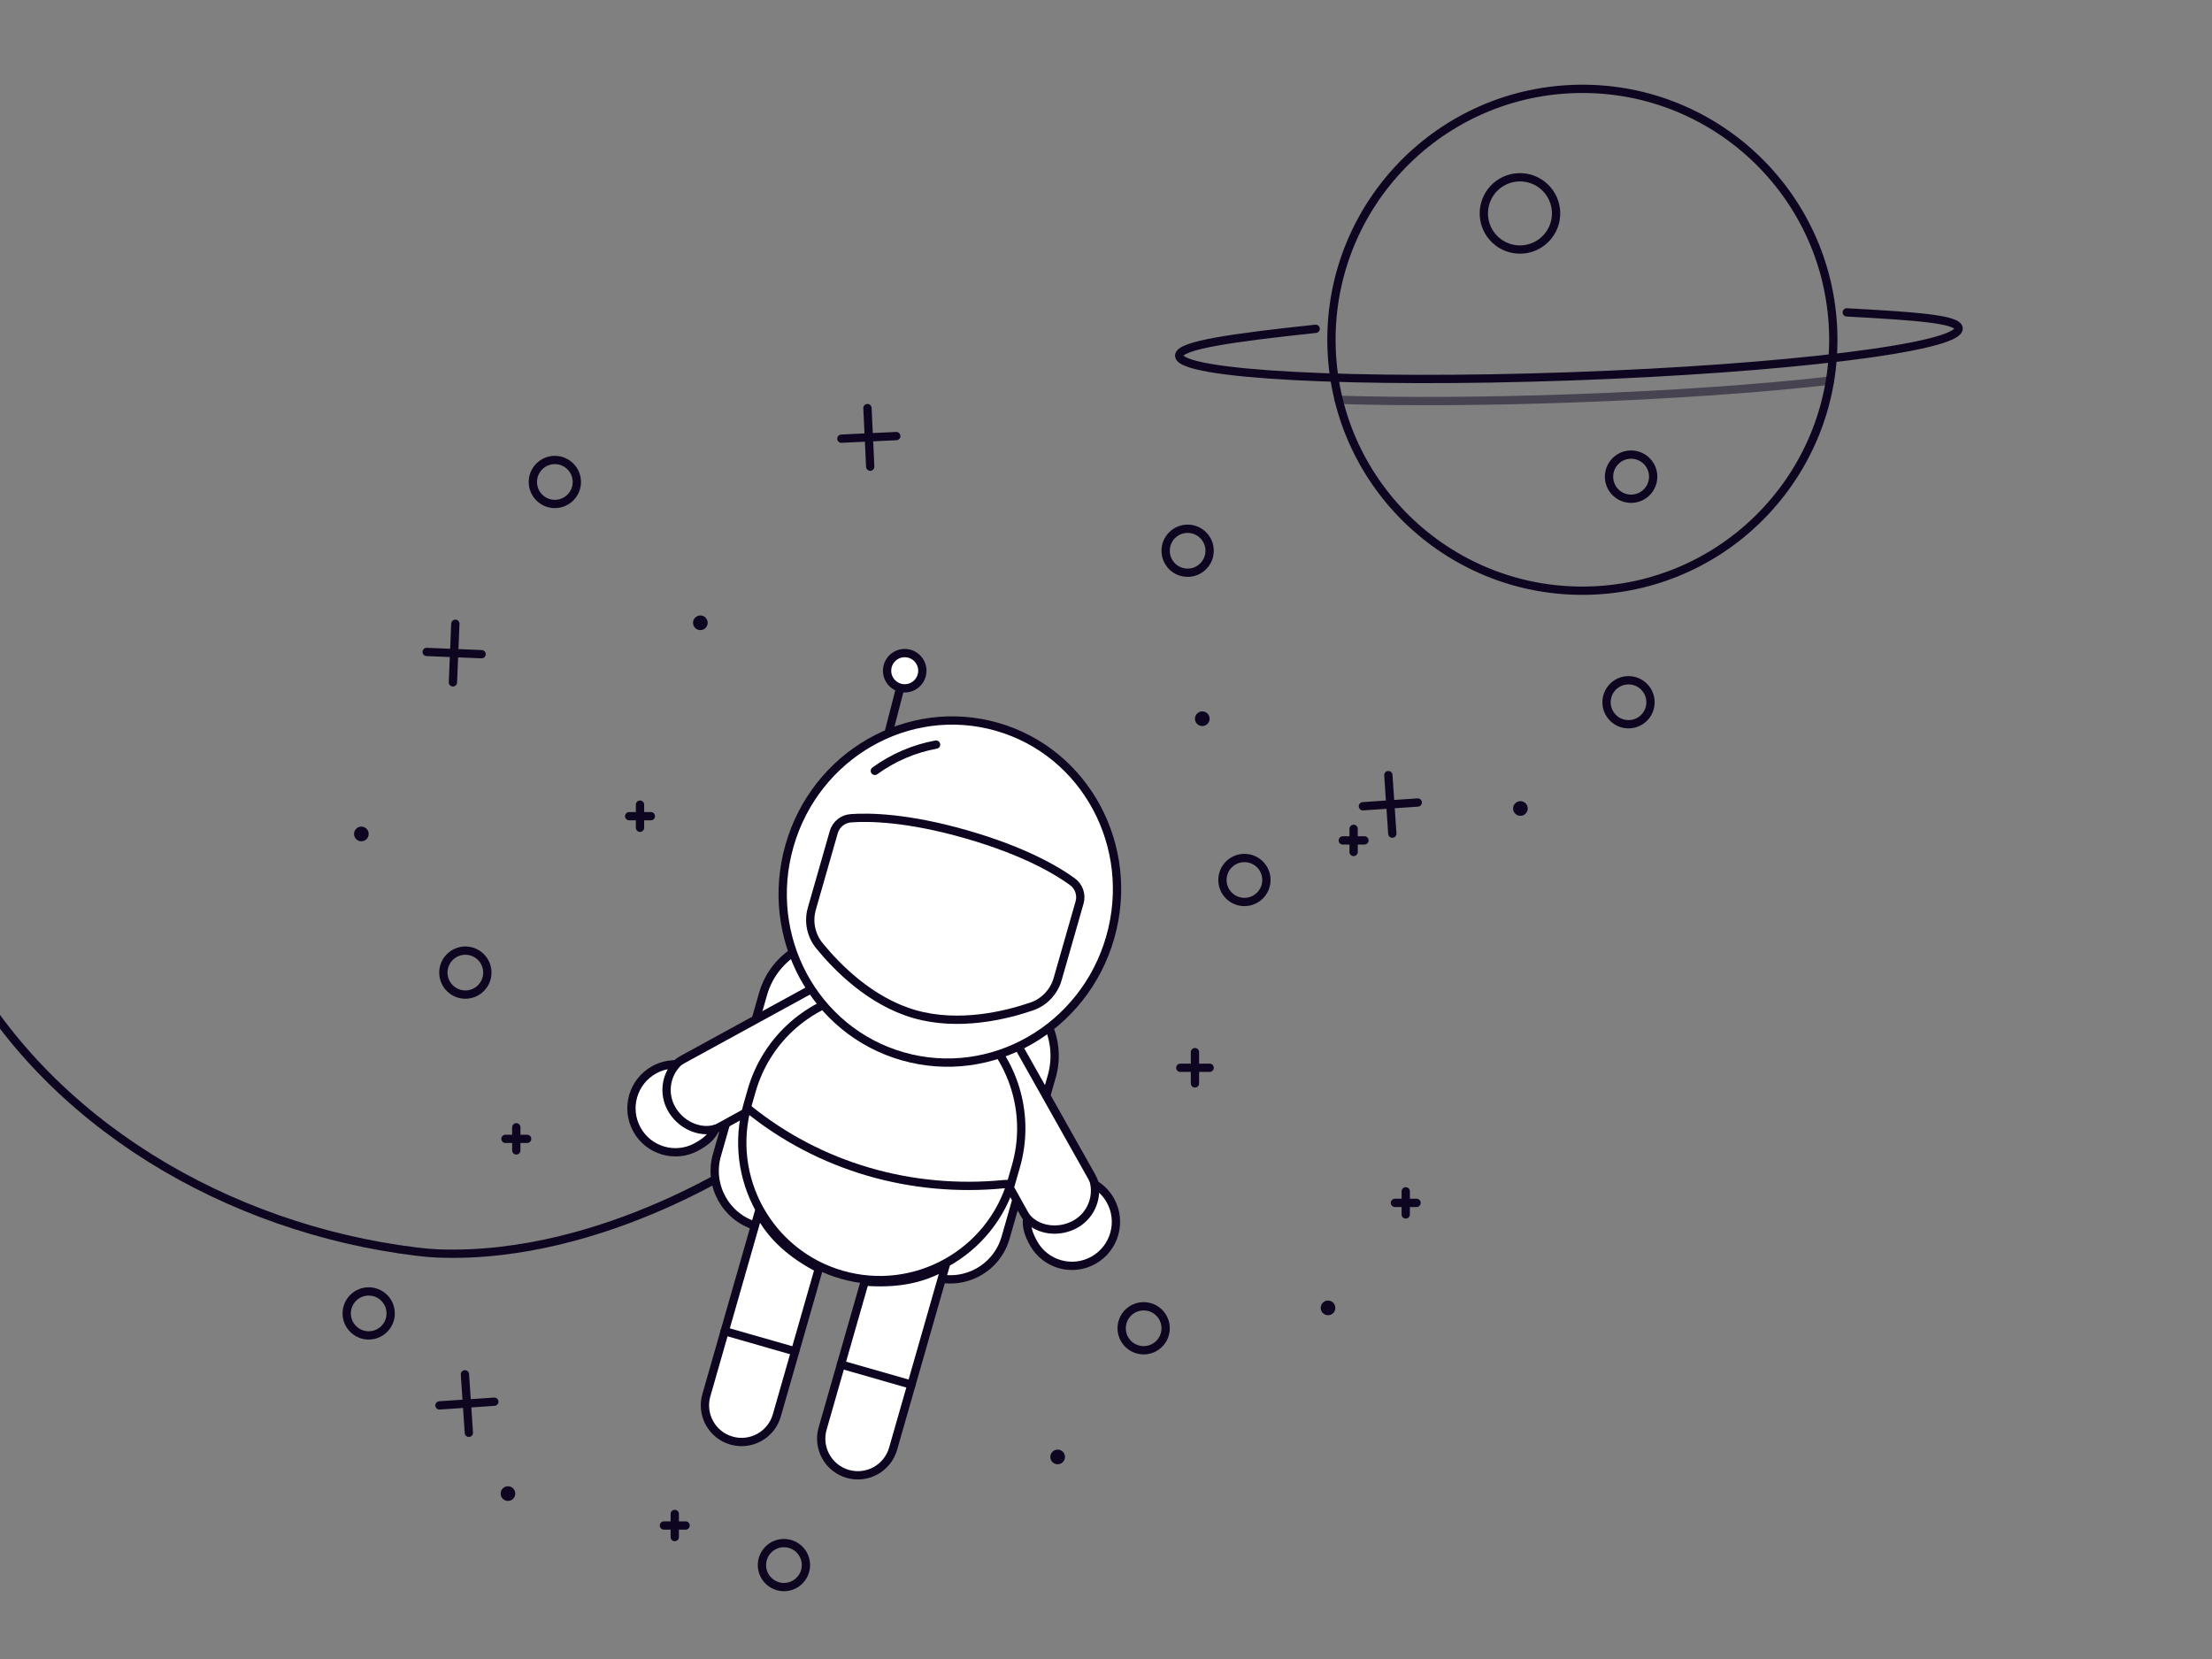 <svg version="1.1" xmlns="http://www.w3.org/2000/svg" xmlns:xlink="http://www.w3.org/1999/xlink" viewBox="0 0 800 600" style="visibility: visible;">
  <rect x="0" y="0" width="800" height="600" fill="#808080" stroke="none"/>
  <g>
    <defs>
      <clipPath id="GlassClip">
        <path d="M380.857,346.164c-1.247,4.651-4.668,8.421-9.196,10.06c-9.332,3.377-26.2,7.817-42.301,3.5
        s-28.485-16.599-34.877-24.192c-3.101-3.684-4.177-8.66-2.93-13.311l7.453-27.798c0.756-2.82,3.181-4.868,6.088-5.13
        c6.755-0.61,20.546-0.608,41.785,5.087s33.181,12.591,38.725,16.498c2.387,1.682,3.461,4.668,2.705,7.488L380.857,346.164z"></path>
      </clipPath>
      <clipPath id="cordClip">
        <rect width="800" height="600"></rect>
      </clipPath>
    </defs>

    <g id="planet" transform="matrix(0.999,-0.035,0.035,0.999,-3.806,34.241)" style="transform-origin: 0px 0px;">
      <circle fill="none" stroke="#0E0620" stroke-width="3" stroke-miterlimit="10" cx="572.859" cy="108.803" r="90.788"></circle>

      <circle id="craterBig" fill="none" stroke="#0E0620" stroke-width="3" stroke-miterlimit="10" cx="548.891" cy="62.319" r="13.074" transform="matrix(1,0,0,1,2.999,0)" style="transform-origin: 0px 0px;"></circle>

      <circle id="craterSmall" fill="none" stroke="#0E0620" stroke-width="3" stroke-miterlimit="10" cx="591.743" cy="158.918" r="7.989" transform="matrix(1,0,0,1,-2.999,0)" style="transform-origin: 0px 0px;"></circle>
      <path id="ring" fill="none" stroke="#0E0620" stroke-width="3" stroke-linecap="round" stroke-miterlimit="10" d="
M476.562,101.461c-30.404,2.164-49.691,4.221-49.691,8.007c0,6.853,63.166,12.408,141.085,12.408s141.085-5.555,141.085-12.408
c0-3.378-15.347-4.988-40.243-7.225"></path>

      <path id="ringShadow" opacity="0.5" fill="none" stroke="#0E0620" stroke-width="3" stroke-linecap="round" stroke-miterlimit="10" d="
M483.985,127.43c23.462,1.531,52.515,2.436,83.972,2.436c36.069,0,68.978-1.19,93.922-3.149"></path>
    </g>
    <g id="stars">
      <g id="starsBig">
        <g transform="matrix(0.998,-0.068,0.068,0.998,-31.607,70.679)" style="transform-origin: 0px 0px;">

          <line fill="none" stroke="#0E0620" stroke-width="3" stroke-linecap="round" stroke-miterlimit="10" x1="518.07" y1="245.375" x2="518.07" y2="266.581"></line>

          <line fill="none" stroke="#0E0620" stroke-width="3" stroke-linecap="round" stroke-miterlimit="10" x1="508.129" y1="255.978" x2="528.01" y2="255.978"></line>
        </g>
        <g transform="matrix(0.999,0.041,-0.041,0.999,19.773,-11.899)" style="transform-origin: 0px 0px;">

          <line fill="none" stroke="#0E0620" stroke-width="3" stroke-linecap="round" stroke-miterlimit="10" x1="154.55" y1="231.391" x2="154.55" y2="252.598"></line>

          <line fill="none" stroke="#0E0620" stroke-width="3" stroke-linecap="round" stroke-miterlimit="10" x1="144.609" y1="241.995" x2="164.49" y2="241.995"></line>
        </g>
        <g transform="matrix(0.999,-0.047,0.047,0.999,-12.325,30.024)" style="transform-origin: 0px 0px;">

          <line fill="none" stroke="#0E0620" stroke-width="3" stroke-linecap="round" stroke-miterlimit="10" x1="320.135" y1="132.746" x2="320.135" y2="153.952"></line>

          <line fill="none" stroke="#0E0620" stroke-width="3" stroke-linecap="round" stroke-miterlimit="10" x1="310.194" y1="143.349" x2="330.075" y2="143.349"></line>
        </g>
        <g transform="matrix(0.998,-0.067,0.067,0.998,-64.488,28.334)" style="transform-origin: 0px 0px;">

          <line fill="none" stroke="#0E0620" stroke-width="3" stroke-linecap="round" stroke-miterlimit="10" x1="200.67" y1="483.11" x2="200.67" y2="504.316"></line>

          <line fill="none" stroke="#0E0620" stroke-width="3" stroke-linecap="round" stroke-miterlimit="10" x1="210.611" y1="493.713" x2="190.73" y2="493.713"></line>
        </g>
      </g>
      <g id="starsSmall">
        <g transform="matrix(1,0,0,1,0,0)" style="transform-origin: 0px 0px;">

          <line fill="none" stroke="#0E0620" stroke-width="3" stroke-linecap="round" stroke-miterlimit="10" x1="432.173" y1="380.52" x2="432.173" y2="391.83"></line>

          <line fill="none" stroke="#0E0620" stroke-width="3" stroke-linecap="round" stroke-miterlimit="10" x1="426.871" y1="386.175" x2="437.474" y2="386.175"></line>
        </g>
        <g transform="matrix(1,0,0,1,0,0)" style="transform-origin: 0px 0px;">

          <line fill="none" stroke="#0E0620" stroke-width="3" stroke-linecap="round" stroke-miterlimit="10" x1="489.555" y1="299.765" x2="489.555" y2="308.124"></line>

          <line fill="none" stroke="#0E0620" stroke-width="3" stroke-linecap="round" stroke-miterlimit="10" x1="485.636" y1="303.945" x2="493.473" y2="303.945"></line>
        </g>
        <g transform="matrix(1,0,0,1,0,0)" style="transform-origin: 0px 0px;">

          <line fill="none" stroke="#0E0620" stroke-width="3" stroke-linecap="round" stroke-miterlimit="10" x1="231.468" y1="291.009" x2="231.468" y2="299.369"></line>

          <line fill="none" stroke="#0E0620" stroke-width="3" stroke-linecap="round" stroke-miterlimit="10" x1="227.55" y1="295.189" x2="235.387" y2="295.189"></line>
        </g>
        <g transform="matrix(1,0,0,1,0,0)" style="transform-origin: 0px 0px;">

          <line fill="none" stroke="#0E0620" stroke-width="3" stroke-linecap="round" stroke-miterlimit="10" x1="244.032" y1="547.539" x2="244.032" y2="555.898"></line>

          <line fill="none" stroke="#0E0620" stroke-width="3" stroke-linecap="round" stroke-miterlimit="10" x1="247.95" y1="551.719" x2="240.113" y2="551.719"></line>
        </g>
        <g transform="matrix(1,0,0,1,0.365,0.733)" style="transform-origin: 0px 0px;">

          <line fill="none" stroke="#0E0620" stroke-width="3" stroke-linecap="round" stroke-miterlimit="10" x1="186.359" y1="406.967" x2="186.359" y2="415.326"></line>

          <line fill="none" stroke="#0E0620" stroke-width="3" stroke-linecap="round" stroke-miterlimit="10" x1="190.277" y1="411.146" x2="182.44" y2="411.146"></line>
        </g>
        <g transform="matrix(0.999,0,0,1,28.587,23.889)" style="transform-origin: 0px 0px;">

          <line fill="none" stroke="#0E0620" stroke-width="3" stroke-linecap="round" stroke-miterlimit="10" x1="480.296" y1="406.967" x2="480.296" y2="415.326"></line>

          <line fill="none" stroke="#0E0620" stroke-width="3" stroke-linecap="round" stroke-miterlimit="10" x1="484.215" y1="411.146" x2="476.378" y2="411.146"></line>
        </g>
      </g>
      <g id="circlesBig">

        <circle fill="none" stroke="#0E0620" stroke-width="3" stroke-linecap="round" stroke-miterlimit="10" cx="588.977" cy="255.978" r="7.952" transform="matrix(1,0,0,1,0,-1.999)" style="transform-origin: 0px 0px;"></circle>

        <circle fill="none" stroke="#0E0620" stroke-width="3" stroke-linecap="round" stroke-miterlimit="10" cx="450.066" cy="320.259" r="7.952" transform="matrix(1,0,0,1,0,-1.999)" style="transform-origin: 0px 0px;"></circle>

        <circle fill="none" stroke="#0E0620" stroke-width="3" stroke-linecap="round" stroke-miterlimit="10" cx="168.303" cy="353.753" r="7.952" transform="matrix(1,0,0,1,0,-1.999)" style="transform-origin: 0px 0px;"></circle>

        <circle fill="none" stroke="#0E0620" stroke-width="3" stroke-linecap="round" stroke-miterlimit="10" cx="429.522" cy="201.185" r="7.952" transform="matrix(1,0,0,1,0,-1.999)" style="transform-origin: 0px 0px;"></circle>

        <circle fill="none" stroke="#0E0620" stroke-width="3" stroke-linecap="round" stroke-miterlimit="10" cx="200.67" cy="176.313" r="7.952" transform="matrix(1,0,0,1,0,-1.999)" style="transform-origin: 0px 0px;"></circle>

        <circle fill="none" stroke="#0E0620" stroke-width="3" stroke-linecap="round" stroke-miterlimit="10" cx="133.343" cy="477.014" r="7.952" transform="matrix(1,0,0,1,0,-1.999)" style="transform-origin: 0px 0px;"></circle>

        <circle fill="none" stroke="#0E0620" stroke-width="3" stroke-linecap="round" stroke-miterlimit="10" cx="283.521" cy="568.033" r="7.952" transform="matrix(1,0,0,1,0,-1.999)" style="transform-origin: 0px 0px;"></circle>

        <circle fill="none" stroke="#0E0620" stroke-width="3" stroke-linecap="round" stroke-miterlimit="10" cx="413.618" cy="482.387" r="7.952" transform="matrix(1,0,0,1,0,-1.999)" style="transform-origin: 0px 0px;"></circle>
      </g>
      <g id="circlesSmall">
        <circle fill="#0E0620" cx="549.879" cy="296.402" r="2.651" transform="matrix(1,0,0,1,0,-3.999)" style="transform-origin: 0px 0px;"></circle>
        <circle fill="#0E0620" cx="253.29" cy="229.24" r="2.651" transform="matrix(1,0,0,1,0,-3.999)" style="transform-origin: 0px 0px;"></circle>
        <circle fill="#0E0620" cx="434.824" cy="263.931" r="2.651" transform="matrix(1,0,0,1,0,-3.999)" style="transform-origin: 0px 0px;"></circle>
        <circle fill="#0E0620" cx="183.708" cy="544.176" r="2.651" transform="matrix(1,0,0,1,0,-3.999)" style="transform-origin: 0px 0px;"></circle>
        <circle fill="#0E0620" cx="382.515" cy="530.923" r="2.651" transform="matrix(1,0,0,1,0,-3.999)" style="transform-origin: 0px 0px;"></circle>
        <circle fill="#0E0620" cx="130.693" cy="305.608" r="2.651" transform="matrix(1,0,0,1,0,-3.999)" style="transform-origin: 0px 0px;"></circle>
        <circle fill="#0E0620" cx="480.296" cy="477.014" r="2.651" transform="matrix(1,0,0,1,0,-3.999)" style="transform-origin: 0px 0px;"></circle>
      </g>
    </g>
    <g id="spaceman" clip-path="url(cordClip)" transform="matrix(1,0.017,-0.017,1,7.542,1.454)" style="transform-origin: 0px 0px;">
      <path id="cord" fill="none" stroke="#0E0620" stroke-width="3" stroke-linecap="round" stroke-linejoin="round" stroke-miterlimit="10" d="
M273.813,410.969c0,0-54.527,39.501-115.34,38.218c-2.28-0.048-4.926-0.241-7.841-0.548
c-68.038-7.178-134.288-43.963-167.33-103.87c-0.908-1.646-1.793-3.3-2.654-4.964c-18.395-35.511-37.259-83.385-32.075-118.817"></path>

      <path id="backpack" fill="#FFFFFF" stroke="#0E0620" stroke-width="3" stroke-linecap="round" stroke-linejoin="round" stroke-miterlimit="10" d="
M338.164,454.689l-64.726-17.353c-11.086-2.972-17.664-14.369-14.692-25.455l15.694-58.537
c3.889-14.504,18.799-23.11,33.303-19.221l52.349,14.035c14.504,3.889,23.11,18.799,19.221,33.303l-15.694,58.537
C360.647,451.083,349.251,457.661,338.164,454.689z"></path>
      <g id="antenna">
        <line fill="#FFFFFF" stroke="#0E0620" stroke-width="3" stroke-linecap="round" stroke-linejoin="round" stroke-miterlimit="10" x1="323.396" y1="236.625" x2="295.285" y2="353.753"></line>
        <circle fill="#FFFFFF" stroke="#0E0620" stroke-width="3" stroke-linecap="round" stroke-linejoin="round" stroke-miterlimit="10" cx="323.666" cy="235.617" r="6.375"></circle>
      </g>
      <g id="armR">

        <path fill="#FFFFFF" stroke="#0E0620" stroke-width="3" stroke-linecap="round" stroke-linejoin="round" stroke-miterlimit="10" d="
M360.633,363.039c1.352,1.061,4.91,5.056,5.824,6.634l27.874,47.634c3.855,6.649,1.59,15.164-5.059,19.02l0,0
c-6.649,3.855-15.164,1.59-19.02-5.059l-5.603-9.663"></path>

        <path fill="#FFFFFF" stroke="#0E0620" stroke-width="3" stroke-linecap="round" stroke-linejoin="round" stroke-miterlimit="10" d="
M388.762,434.677c5.234-3.039,7.731-8.966,6.678-14.594c2.344,1.343,4.383,3.289,5.837,5.793
c4.411,7.596,1.829,17.33-5.767,21.741c-7.596,4.411-17.33,1.829-21.741-5.767c-1.754-3.021-2.817-5.818-2.484-9.046
C375.625,437.355,383.087,437.973,388.762,434.677z"></path>
      </g>
      <g id="armL">

        <path fill="#FFFFFF" stroke="#0E0620" stroke-width="3" stroke-linecap="round" stroke-linejoin="round" stroke-miterlimit="10" d="
M301.301,347.66c-1.702,0.242-5.91,1.627-7.492,2.536l-47.965,27.301c-6.664,3.829-8.963,12.335-5.134,18.999h0
c3.829,6.664,12.335,8.963,18.999,5.134l9.685-5.564"></path>

        <path fill="#FFFFFF" stroke="#0E0620" stroke-width="3" stroke-linecap="round" stroke-linejoin="round" stroke-miterlimit="10" d="
M241.978,395.324c-3.012-5.25-2.209-11.631,1.518-15.977c-2.701-0.009-5.44,0.656-7.952,2.096
c-7.619,4.371-10.253,14.09-5.883,21.71c4.371,7.619,14.09,10.253,21.709,5.883c3.03-1.738,5.35-3.628,6.676-6.59
C252.013,404.214,245.243,401.017,241.978,395.324z"></path>
      </g>
      <g id="body">

        <path fill="#FFFFFF" stroke="#0E0620" stroke-width="3" stroke-linecap="round" stroke-linejoin="round" stroke-miterlimit="10" d="
M353.351,365.387c-7.948,1.263-16.249,0.929-24.48-1.278c-8.232-2.207-15.586-6.07-21.836-11.14
c-17.004,4.207-31.269,17.289-36.128,35.411l-1.374,5.123c-7.112,26.525,8.617,53.791,35.13,60.899l0,0
c26.513,7.108,53.771-8.632,60.883-35.158l1.374-5.123C371.778,395.999,365.971,377.536,353.351,365.387z"></path>
        <path fill="none" stroke="#0E0620" stroke-width="3" stroke-linecap="round" stroke-linejoin="round" stroke-miterlimit="10" d="
M269.678,394.912L269.678,394.912c26.3,20.643,59.654,29.585,93.106,25.724l2.419-0.114"></path>
      </g>
      <g id="legs">
        <g id="legR">

          <path fill="#FFFFFF" stroke="#0E0620" stroke-width="3" stroke-linecap="round" stroke-linejoin="round" stroke-miterlimit="10" d="
  M312.957,456.734l-14.315,53.395c-1.896,7.07,2.299,14.338,9.37,16.234l0,0c7.07,1.896,14.338-2.299,16.234-9.37l17.838-66.534
  C333.451,455.886,323.526,457.387,312.957,456.734z"></path>

          <line fill="none" stroke="#0E0620" stroke-width="3" stroke-linecap="round" stroke-linejoin="round" stroke-miterlimit="10" x1="304.883" y1="486.849" x2="330.487" y2="493.713"></line>
        </g>
        <g id="legL">

          <path fill="#FFFFFF" stroke="#0E0620" stroke-width="3" stroke-linecap="round" stroke-linejoin="round" stroke-miterlimit="10" d="
  M296.315,452.273L282,505.667c-1.896,7.07-9.164,11.265-16.234,9.37l0,0c-7.07-1.896-11.265-9.164-9.37-16.234l17.838-66.534
  C278.993,441.286,286.836,447.55,296.315,452.273z"></path>

          <line fill="none" stroke="#0E0620" stroke-width="3" stroke-linecap="round" stroke-linejoin="round" stroke-miterlimit="10" x1="262.638" y1="475.522" x2="288.241" y2="482.387"></line>
        </g>
      </g>
      <g id="head">

        <ellipse transform="matrix(0.259 -0.966 0.966 0.259 -51.544 563.237)" fill="#FFFFFF" stroke="#0E0620" stroke-width="3" stroke-linecap="round" stroke-linejoin="round" stroke-miterlimit="10" cx="341.295" cy="315.211" rx="61.961" ry="60.305"></ellipse>
        <path id="headStripe" fill="none" stroke="#0E0620" stroke-width="3" stroke-linecap="round" stroke-linejoin="round" stroke-miterlimit="10" d="
M330.868,261.338c-7.929,1.72-15.381,5.246-21.799,10.246" transform="matrix(1,0.017,-0.017,1,9.03,-4.827)" style="transform-origin: 0px 0px;"></path>

        <path fill="#FFFFFF" stroke="#0E0620" stroke-width="3" stroke-linecap="round" stroke-linejoin="round" stroke-miterlimit="10" d="
				M380.857,346.164c-1.247,4.651-4.668,8.421-9.196,10.06c-9.332,3.377-26.2,7.817-42.301,3.5s-28.485-16.599-34.877-24.192
				c-3.101-3.684-4.177-8.66-2.93-13.311l7.453-27.798c0.756-2.82,3.181-4.868,6.088-5.13c6.755-0.61,20.546-0.608,41.785,5.087
				s33.181,12.591,38.725,16.498c2.387,1.682,3.461,4.668,2.705,7.488L380.857,346.164z"></path>
                <g clip-path="url(#GlassClip)">
                  <polygon id="glassShine" fill="none" stroke="#0E0620" stroke-width="3" stroke-miterlimit="10" points="
					278.436,375.599 383.003,264.076 364.393,251.618 264.807,364.928 				" transform="matrix(0.866,-0.5,0.5,0.866,-10.325,370.096)" style="transform-origin: 0px 0px;"></polygon>
                </g>
              </g>
            </g>
          </g>
</svg>